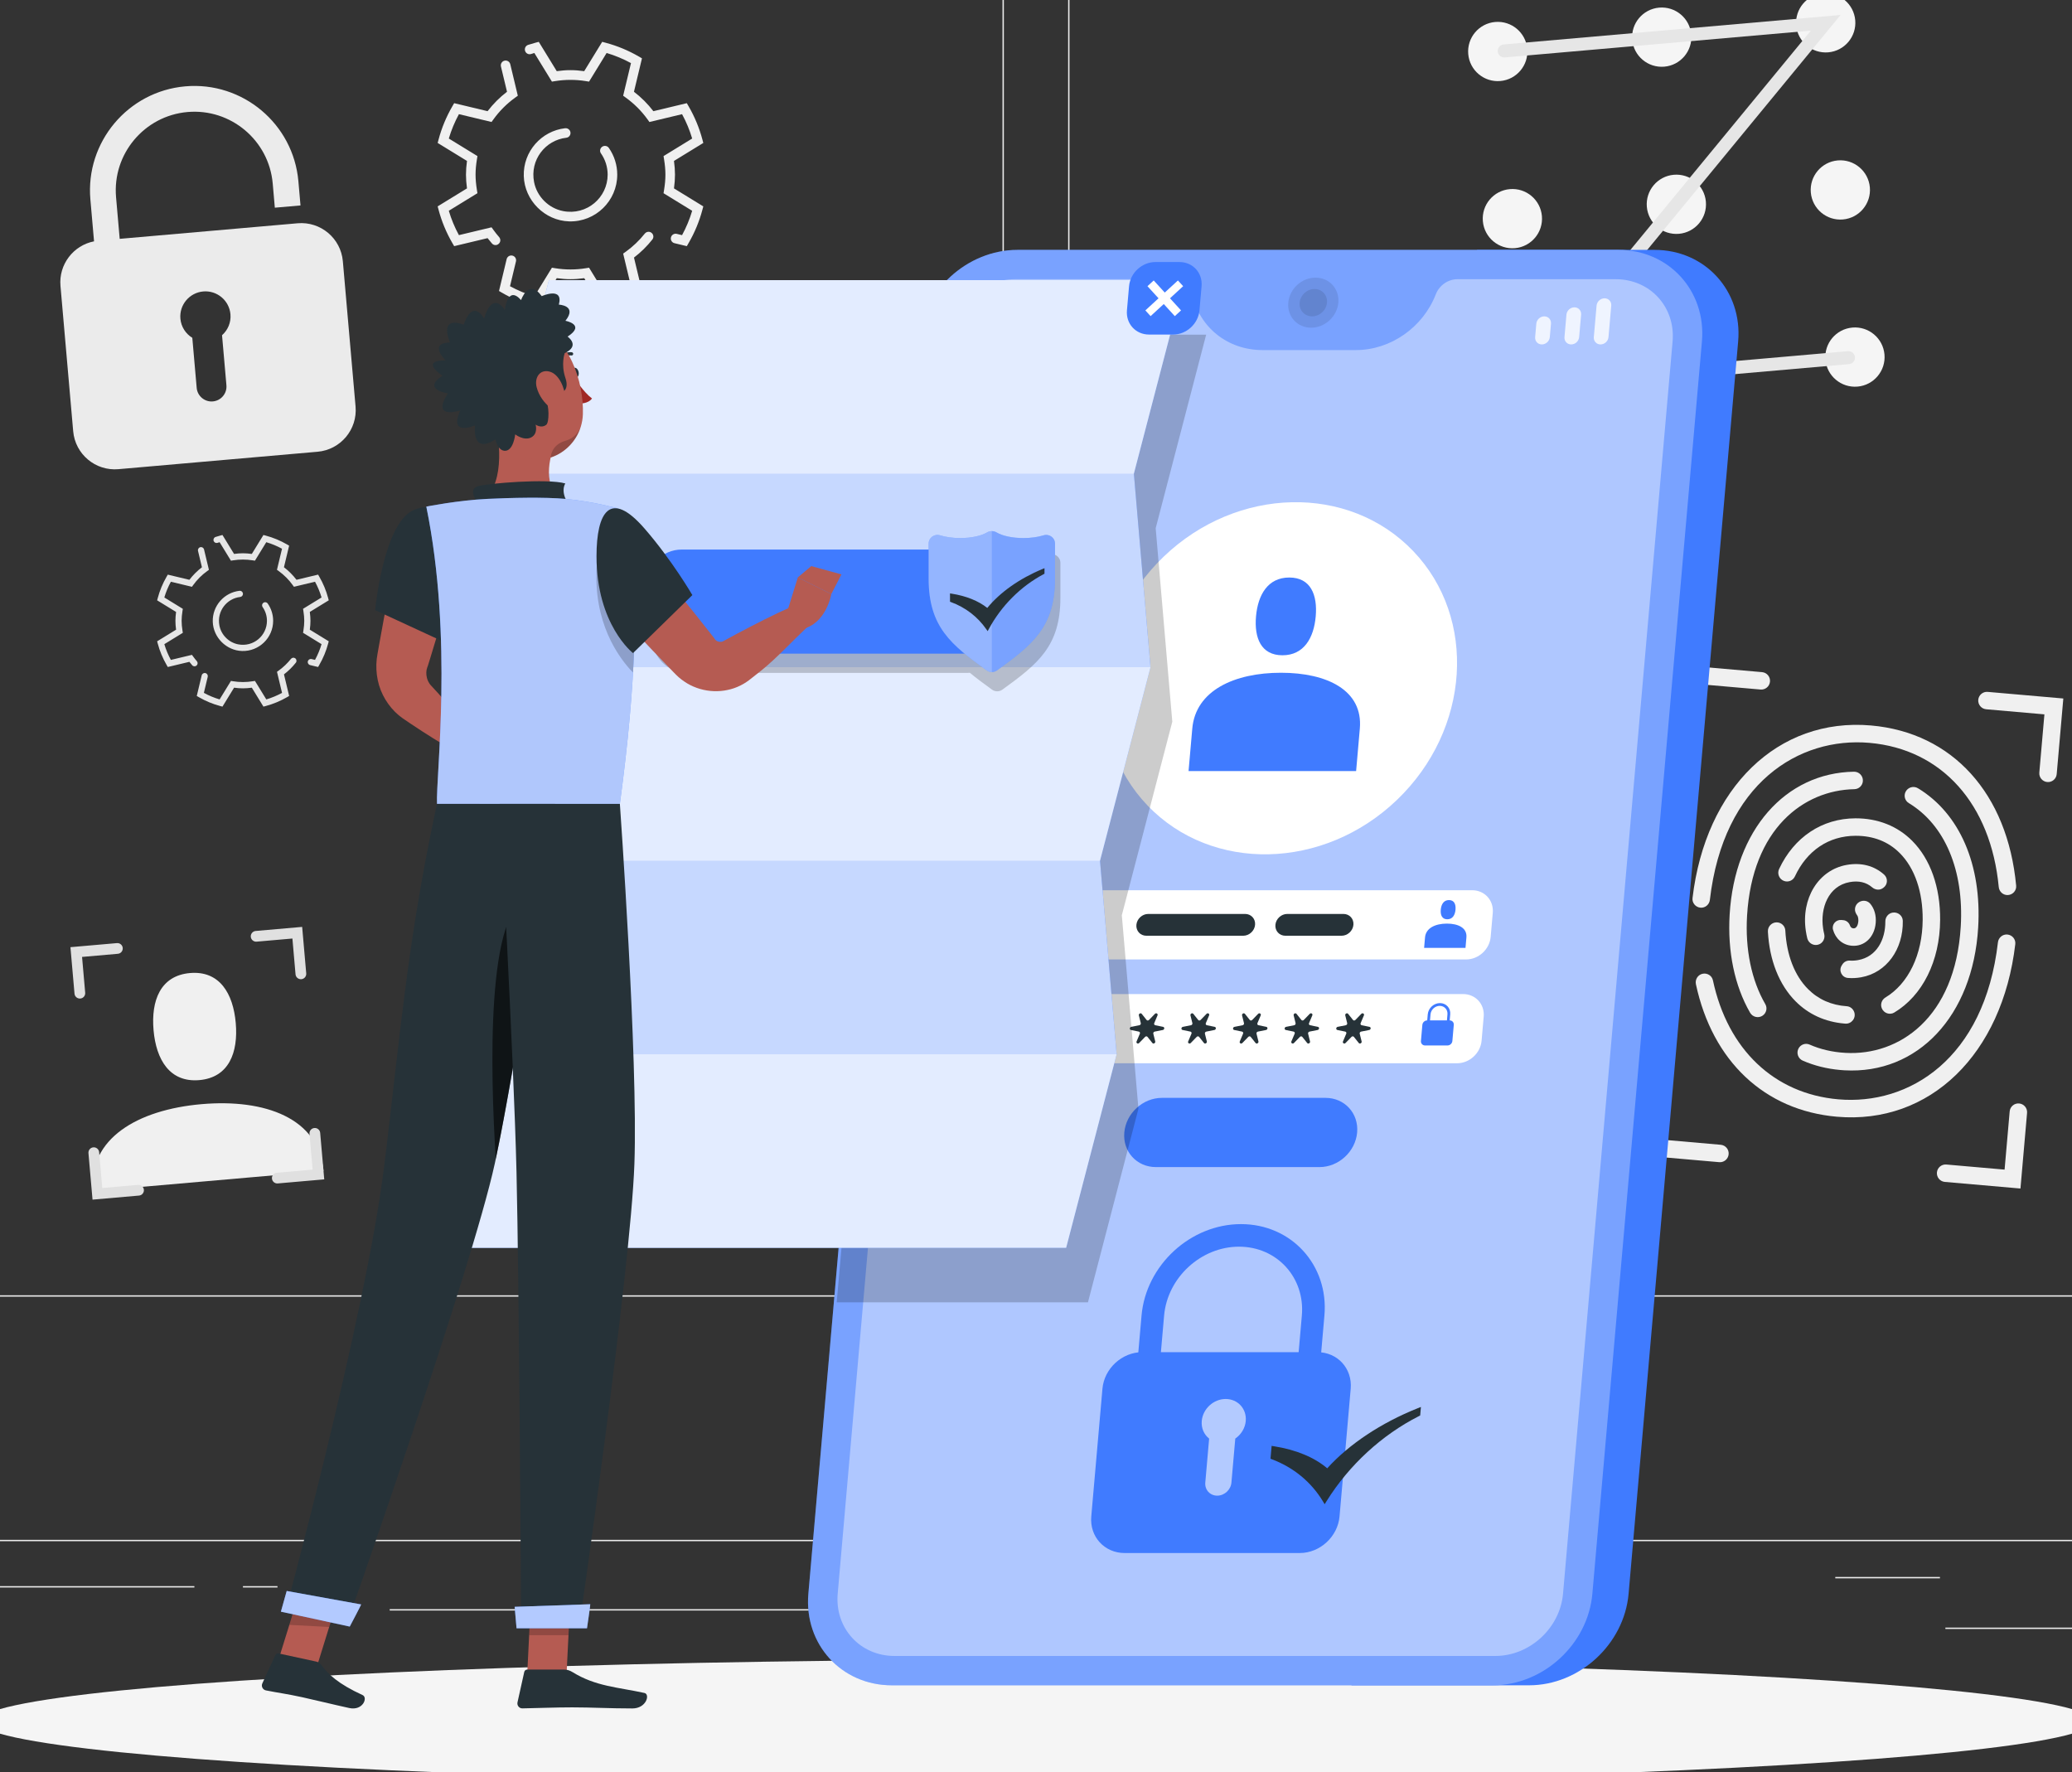 <?xml version="1.0" encoding="utf-8"?>
<!-- Generator: Adobe Illustrator 27.5.0, SVG Export Plug-In . SVG Version: 6.00 Build 0)  -->
<svg version="1.1" xmlns="http://www.w3.org/2000/svg" xmlns:xlink="http://www.w3.org/1999/xlink"
	 viewBox="60 100 380 325" style="enable-background:new 0 0 500 500;" xml:space="preserve">
<rect x="60" y="100" width="380" height="325" fill="#333333" stroke="none"/>
<g id="Background_Complete">
	<rect x="416.779" y="398.494" style="fill:#EBEBEB;" width="33.122" height="0.25"/>
	<rect x="322.527" y="401.208" style="fill:#EBEBEB;" width="8.693" height="0.25"/>
	<rect x="396.586" y="389.208" style="fill:#EBEBEB;" width="19.192" height="0.25"/>
	<rect x="52.459" y="390.888" style="fill:#EBEBEB;" width="43.193" height="0.25"/>
	<rect x="104.556" y="390.888" style="fill:#EBEBEB;" width="6.333" height="0.25"/>
	<rect x="131.471" y="395.111" style="fill:#EBEBEB;" width="93.676" height="0.25"/>
	<g>
		<path style="fill:#EBEBEB;" d="M238.401,337.8H45.302c-3.147,0-5.708-2.561-5.708-5.708V60.66c0-3.147,2.561-5.708,5.708-5.708
			h193.099c3.146,0,5.707,2.561,5.707,5.708v271.432C244.108,335.239,241.547,337.8,238.401,337.8z M45.302,55.203
			c-3.01,0-5.458,2.448-5.458,5.458v271.432c0,3.01,2.448,5.458,5.458,5.458h193.099c3.009,0,5.457-2.448,5.457-5.458V60.66
			c0-3.009-2.448-5.458-5.457-5.458H45.302z"/>
		<path style="fill:#EBEBEB;" d="M454.698,337.8H261.599c-3.146,0-5.707-2.561-5.707-5.708V60.66c0-3.147,2.561-5.708,5.707-5.708
			h193.099c3.148,0,5.708,2.561,5.708,5.708v271.432C460.406,335.239,457.845,337.8,454.698,337.8z M261.599,55.203
			c-3.009,0-5.457,2.448-5.457,5.458v271.432c0,3.01,2.448,5.458,5.457,5.458h193.099c3.01,0,5.458-2.448,5.458-5.458V60.66
			c0-3.009-2.448-5.458-5.458-5.458H261.599z"/>
	</g>
	<rect y="382.398" style="fill:#EBEBEB;" width="500" height="0.25"/>
	<g>
		<path style="fill:#F0F0F0;" d="M119.331,314.75c-0.845-9.658-10.704-13.273-22.387-12.251
			c-11.682,1.022-20.764,6.295-19.919,15.953L119.331,314.75z"/>
		<path style="fill:#F0F0F0;" d="M96.558,298.085c5.422-0.474,7.153-5.054,6.678-10.476c-0.474-5.422-2.974-9.632-8.396-9.157
			c-5.422,0.474-7.153,5.054-6.678,10.476C88.636,294.35,91.136,298.56,96.558,298.085z"/>
	</g>
	<g>
		<g>
			<path style="fill:#F5F5F5;" d="M340.1,108.971c0.262,2.99-1.95,5.626-4.94,5.887c-2.99,0.262-5.626-1.95-5.887-4.94
				c-0.262-2.99,1.95-5.626,4.94-5.888C337.203,103.769,339.839,105.981,340.1,108.971z"/>
			<path style="fill:#F5F5F5;" d="M370.173,106.34c0.262,2.99-1.95,5.626-4.94,5.887c-2.99,0.262-5.626-1.95-5.888-4.94
				c-0.262-2.99,1.95-5.626,4.94-5.888C367.276,101.138,369.911,103.35,370.173,106.34z"/>
			<path style="fill:#F5F5F5;" d="M400.246,103.709c0.262,2.99-1.95,5.626-4.94,5.888c-2.99,0.262-5.626-1.95-5.888-4.94
				c-0.262-2.99,1.95-5.626,4.94-5.888C397.348,98.507,399.984,100.719,400.246,103.709z"/>
			<path style="fill:#F5F5F5;" d="M342.782,139.624c0.262,2.99-1.95,5.626-4.94,5.888c-2.99,0.262-5.626-1.95-5.888-4.94
				c-0.262-2.99,1.95-5.626,4.94-5.887C339.885,134.422,342.521,136.633,342.782,139.624z"/>
			<path style="fill:#F5F5F5;" d="M372.855,136.992c0.262,2.99-1.95,5.626-4.94,5.888c-2.99,0.262-5.626-1.95-5.888-4.94
				c-0.262-2.99,1.95-5.626,4.94-5.888C369.957,131.791,372.593,134.003,372.855,136.992z"/>
			<path style="fill:#F5F5F5;" d="M402.928,134.361c0.262,2.99-1.95,5.626-4.94,5.887c-2.99,0.262-5.626-1.95-5.888-4.94
				c-0.262-2.99,1.95-5.626,4.94-5.888C400.03,129.16,402.666,131.372,402.928,134.361z"/>
			<path style="fill:#F5F5F5;" d="M345.464,170.276c0.262,2.99-1.95,5.626-4.94,5.888c-2.99,0.262-5.626-1.95-5.887-4.94
				c-0.262-2.99,1.95-5.626,4.94-5.888C342.566,165.074,345.202,167.286,345.464,170.276z"/>
			<path style="fill:#F5F5F5;" d="M375.537,167.645c0.262,2.99-1.95,5.626-4.94,5.888c-2.99,0.262-5.626-1.95-5.888-4.94
				c-0.262-2.99,1.95-5.626,4.94-5.887C372.639,162.443,375.275,164.655,375.537,167.645z"/>
			<path style="fill:#F5F5F5;" d="M405.609,165.014c0.262,2.99-1.95,5.626-4.94,5.887s-5.626-1.95-5.888-4.94
				c-0.262-2.99,1.95-5.626,4.94-5.887C402.712,159.812,405.348,162.024,405.609,165.014z"/>
		</g>
		<g>
			<path style="fill:#E6E6E6;" d="M399.112,166.779l-61.786,5.406l54.782-66.567l-56.13,4.911c-0.656,0.057-1.234-0.428-1.291-1.084
				l0,0c-0.057-0.656,0.428-1.234,1.084-1.291l61.786-5.406l-54.782,66.567l56.13-4.911c0.656-0.057,1.234,0.428,1.291,1.083l0,0
				C400.253,166.143,399.768,166.722,399.112,166.779z"/>
		</g>
	</g>
	<g>
		<path style="fill:#F0F0F0;" d="M400.059,285.606c-0.204-0.589-0.731-1.026-1.353-1.067c-2.834-0.19-5.228-1.25-7.123-3.153
			c-2.471-2.481-3.924-6.257-4.159-10.74c-0.044-0.835-0.744-1.486-1.58-1.491h0c-0.926-0.006-1.664,0.776-1.614,1.7
			c0.285,5.258,2.063,9.755,5.085,12.79c2.361,2.371,5.406,3.76,8.876,4.063c0.06,0.005,0.138,0.012,0.228,0.019
			C399.57,287.818,400.437,286.696,400.059,285.606z"/>
		<g>
			<g>
				<path style="fill:#F0F0F0;" d="M396.864,304.8c-13.254-1.16-22.811-10.193-25.836-24.289c-0.193-0.899,0.38-1.784,1.286-1.941
					l0,0c0.837-0.145,1.655,0.385,1.832,1.216c2.71,12.677,11.218,20.795,22.996,21.826c12.917,1.13,26.79-7.368,29.275-28.792
					c0.101-0.868,0.858-1.509,1.728-1.433l0,0c0.891,0.078,1.559,0.873,1.454,1.761C427.218,293.347,413.937,306.294,396.864,304.8z
					"/>
			</g>
			<g>
				<path style="fill:#F0F0F0;" d="M371.86,266.462L371.86,266.462c-0.891-0.078-1.559-0.873-1.454-1.761
					c2.382-20.2,15.664-33.146,32.736-31.653c14.959,1.309,25.045,12.508,26.616,29.378c0.083,0.891-0.608,1.667-1.501,1.72
					l-0.003,0c-0.871,0.052-1.606-0.606-1.689-1.474c-1.442-15.199-10.418-25.274-23.703-26.436
					c-12.917-1.13-26.79,7.367-29.275,28.792C373.487,265.897,372.73,266.538,371.86,266.462z"/>
			</g>
			<g>
				<path style="fill:#F0F0F0;" d="M397.515,296.232c-2.464-0.216-4.775-0.791-6.896-1.718c-0.863-0.377-1.219-1.416-0.768-2.243
					l0,0c0.393-0.721,1.27-1.033,2.021-0.702c1.994,0.876,4.198,1.391,6.573,1.521c9.797,0.561,20.137-6.378,21.15-23.144
					c0.624-10.326-2.913-18.667-9.517-22.656c-0.708-0.428-0.971-1.323-0.606-2.065l0,0c0.415-0.843,1.467-1.154,2.271-0.669
					c7.642,4.614,11.746,14.028,11.047,25.583c-0.977,16.167-11.064,26.919-24.529,26.148
					C398.012,296.271,397.762,296.253,397.515,296.232z"/>
			</g>
			<g>
				<path style="fill:#F0F0F0;" d="M383.266,286.258c-0.774,0.529-1.832,0.282-2.302-0.53c-2.835-4.904-4.161-11.227-3.75-18.018
					c0.935-15.465,10.207-25.976,22.798-26.183c0.934-0.015,1.689,0.766,1.636,1.699l0,0.004c-0.048,0.831-0.725,1.485-1.557,1.501
					c-9.337,0.184-18.718,7.242-19.681,23.172c-0.374,6.184,0.809,11.891,3.345,16.255
					C384.171,284.875,383.951,285.79,383.266,286.258L383.266,286.258z"/>
			</g>
			<g>
				<path style="fill:#F0F0F0;" d="M405.13,284.95L405.13,284.95c-0.326-0.741-0.041-1.597,0.653-2.015
					c4.205-2.532,6.788-7.846,6.832-14.251c0.035-5.131-1.454-9.471-4.193-12.221c-2.112-2.122-4.843-3.19-8.116-3.184
					c-4.93,0.013-8.922,2.714-11.134,7.467c-0.348,0.748-1.214,1.102-1.989,0.817l0,0c-0.881-0.324-1.3-1.339-0.902-2.189
					c2.736-5.839,7.869-9.28,14.016-9.297c4.099-0.006,7.694,1.417,10.393,4.127c3.346,3.36,5.166,8.509,5.125,14.501
					c-0.051,7.559-3.235,13.895-8.421,16.996C406.578,286.189,405.513,285.821,405.13,284.95z"/>
			</g>
			<g>
				<path style="fill:#F0F0F0;" d="M393.609,273.193c-0.909,0.365-1.926-0.163-2.159-1.115c-0.106-0.433-0.194-0.879-0.263-1.338
					c-0.905-5.984,2.312-11.195,7.483-12.119c2.669-0.479,5.049,0.149,6.868,1.773c0.738,0.66,0.681,1.837-0.124,2.414l-0.1,0.071
					c-0.606,0.434-1.405,0.336-1.97-0.15c-1.085-0.931-2.463-1.253-4.111-0.958c-3.941,0.705-5.439,4.805-4.881,8.49
					c0.054,0.359,0.122,0.707,0.204,1.041C394.746,272.087,394.358,272.891,393.609,273.193L393.609,273.193z"/>
			</g>
			<g>
				<path style="fill:#F0F0F0;" d="M398.897,279.35c-0.004,0-0.009-0.001-0.013-0.001c-1.103-0.098-1.712-1.334-1.124-2.273
					l0.136-0.217c0.295-0.47,0.822-0.729,1.376-0.69c0.474,0.032,0.976,0.002,1.501-0.092c3.441-0.616,5.02-3.82,4.993-7.076
					c-0.007-0.813,0.556-1.515,1.359-1.636l0,0c0.939-0.142,1.826,0.556,1.844,1.506c0.095,5.218-2.977,9.525-7.633,10.357
					C400.496,279.378,399.679,279.419,398.897,279.35z"/>
			</g>
			<g>
				<path style="fill:#F0F0F0;" d="M399.608,273.442c-1.704-0.149-2.974-1.297-3.435-2.936c-0.267-0.95,0.53-1.87,1.512-1.784
					l0.367,0.032c0.57,0.05,1.04,0.44,1.23,0.98c0.093,0.264,0.271,0.49,0.604,0.519c0.769,0.067,0.904-1.036,0.924-1.258
					c0.014-0.158,0.047-0.771-0.215-1.132c-0.257-0.354-0.433-0.759-0.395-1.195l0,0c0.125-1.423,1.923-1.995,2.83-0.891
					c0.721,0.878,1.091,2.107,0.969,3.497C403.77,271.891,401.923,273.645,399.608,273.442z"/>
			</g>
			<g>
				<path style="fill:#F0F0F0;" d="M369.534,237.653L369.534,237.653c-0.881-0.077-1.532-0.853-1.455-1.734l1.213-13.866
					l13.866,1.213c0.881,0.077,1.532,0.853,1.455,1.734l0,0c-0.077,0.881-0.853,1.532-1.734,1.455l-10.677-0.934l-0.934,10.677
					C371.191,237.079,370.414,237.73,369.534,237.653z"/>
			</g>
			<g>
				<path style="fill:#F0F0F0;" d="M435.462,243.421L435.462,243.421c-0.881-0.077-1.532-0.853-1.455-1.734l0.934-10.677
					l-10.677-0.934c-0.881-0.077-1.532-0.853-1.455-1.734l0,0c0.077-0.881,0.853-1.532,1.734-1.455l13.866,1.213l-1.213,13.866
					C437.119,242.847,436.343,243.498,435.462,243.421z"/>
			</g>
			<g>
				<path style="fill:#F0F0F0;" d="M430.547,317.97l-13.866-1.213c-0.881-0.077-1.532-0.853-1.455-1.734l0,0
					c0.077-0.881,0.853-1.532,1.734-1.455l10.677,0.934l0.934-10.677c0.077-0.881,0.853-1.532,1.734-1.455l0,0
					c0.881,0.077,1.532,0.853,1.455,1.734L430.547,317.97z"/>
			</g>
			<g>
				<path style="fill:#F0F0F0;" d="M375.295,313.136l-13.866-1.213l1.213-13.866c0.077-0.881,0.853-1.532,1.734-1.455l0,0
					c0.881,0.077,1.532,0.853,1.455,1.734l-0.934,10.677l10.677,0.934c0.881,0.077,1.532,0.853,1.455,1.734l0,0
					C376.952,312.562,376.176,313.213,375.295,313.136z"/>
			</g>
		</g>
	</g>
	<g>
		<path style="fill:#E0E0E0;" d="M74.73,283.126L74.73,283.126c-0.541,0.047-1.019-0.353-1.066-0.895l-0.746-8.525l8.525-0.746
			c0.542-0.047,1.019,0.353,1.066,0.895l0,0c0.047,0.541-0.353,1.019-0.895,1.066l-6.565,0.574l0.574,6.565
			C75.672,282.602,75.271,283.079,74.73,283.126z"/>
	</g>
	<g>
		<path style="fill:#E0E0E0;" d="M115.266,279.58L115.266,279.58c-0.541,0.047-1.019-0.353-1.066-0.895l-0.574-6.565l-6.565,0.574
			c-0.541,0.047-1.019-0.353-1.066-0.895l0,0c-0.047-0.541,0.353-1.019,0.895-1.066l8.525-0.746l0.746,8.525
			C116.208,279.055,115.808,279.533,115.266,279.58z"/>
	</g>
	<g>
		<path style="fill:#E0E0E0;" d="M119.466,316.29l-8.525,0.746c-0.541,0.047-1.019-0.353-1.066-0.895l0,0
			c-0.047-0.541,0.353-1.019,0.895-1.066l6.565-0.574l-0.574-6.565c-0.047-0.542,0.353-1.019,0.895-1.066l0,0
			c0.541-0.047,1.019,0.353,1.066,0.895L119.466,316.29z"/>
	</g>
	<g>
		<path style="fill:#E0E0E0;" d="M85.494,319.262l-8.525,0.746l-0.746-8.526c-0.047-0.541,0.353-1.019,0.895-1.066l0,0
			c0.541-0.047,1.019,0.353,1.066,0.895l0.574,6.565l6.565-0.574c0.541-0.047,1.019,0.353,1.066,0.895l0,0
			C86.436,318.737,86.035,319.214,85.494,319.262z"/>
	</g>
	<path style="fill:#EBEBEB;" d="M114.583,140.948l-32.631,2.855l-0.668-7.636c-0.693-7.922,5.188-14.93,13.109-15.623
		c7.922-0.693,14.93,5.188,15.623,13.109l0.388,4.437l4.708-0.412l-0.388-4.437c-0.92-10.518-10.225-18.325-20.743-17.405
		c-10.518,0.92-18.325,10.225-17.405,20.743l0.672,7.68c-3.797,0.74-6.5,4.242-6.156,8.181l2.331,26.643
		c0.369,4.213,4.083,7.329,8.296,6.961l36.53-3.196c4.213-0.368,7.329-4.082,6.961-8.295l-2.331-26.643
		C122.51,143.696,118.796,140.579,114.583,140.948z M100.722,161.478l0.803,9.174c0.132,1.506-0.982,2.833-2.488,2.965
		c-1.506,0.132-2.833-0.982-2.965-2.488l-0.803-9.174c-1.198-0.738-2.053-2.001-2.185-3.511c-0.222-2.535,1.654-4.77,4.189-4.992
		c2.535-0.222,4.77,1.654,4.992,4.189C102.396,159.15,101.773,160.543,100.722,161.478z"/>
	<g>
		<path style="fill:#F0F0F0;" d="M170.445,156.393l-3.299-5.378c-1.787,0.247-3.249,0.247-5.036,0l-3.299,5.378l-0.633-0.168
			c-2.126-0.565-4.177-1.417-6.095-2.53l-0.567-0.329l1.399-5.838c0.113-0.473,0.588-0.764,1.061-0.651l0,0
			c0.473,0.113,0.764,0.588,0.65,1.061l-1.092,4.554c1.425,0.776,2.923,1.398,4.467,1.856l3.222-5.254l0.583,0.095
			c1.868,0.305,3.774,0.305,5.642,0l0.583-0.095l3.222,5.254c1.544-0.459,3.042-1.08,4.467-1.856l-1.434-5.985l0.48-0.344
			c1.308-0.94,2.474-2.051,3.475-3.308c0.297-0.374,0.826-0.462,1.213-0.183l0,0c0.402,0.289,0.496,0.859,0.189,1.247
			c-0.984,1.242-2.114,2.354-3.372,3.318l1.469,6.129l-0.566,0.329c-1.918,1.113-3.969,1.965-6.095,2.53L170.445,156.393z
			 M150.225,144.652c-0.277-0.317-0.545-0.643-0.802-0.978l-6.13,1.468l-0.329-0.566c-1.113-1.918-1.965-3.969-2.53-6.095
			l-0.168-0.633l5.378-3.299c-0.124-0.896-0.184-1.724-0.184-2.518c0-0.793,0.061-1.622,0.184-2.518l-5.378-3.298l0.168-0.633
			c0.565-2.126,1.417-4.177,2.53-6.095l0.329-0.566l6.129,1.468c1.027-1.34,2.222-2.534,3.562-3.562l-1.112-4.638
			c-0.113-0.472,0.178-0.946,0.649-1.059l0.003-0.001c0.472-0.113,0.946,0.178,1.059,0.649l1.384,5.778l-0.484,0.348
			c-1.536,1.106-2.883,2.453-3.988,3.989l-0.345,0.479l-5.985-1.434c-0.775,1.425-1.396,2.923-1.855,4.467l5.252,3.221l-0.095,0.583
			c-0.168,1.031-0.25,1.954-0.25,2.821c0,0.869,0.082,1.791,0.25,2.821l0.095,0.582l-5.253,3.223
			c0.458,1.545,1.08,3.042,1.855,4.467l5.985-1.434l0.345,0.479c0.325,0.452,0.674,0.891,1.042,1.312
			c0.306,0.35,0.298,0.873-0.037,1.196l-0.032,0.031C151.115,145.05,150.549,145.022,150.225,144.652z M185.962,145.143l-2.26-0.541
			c-0.473-0.113-0.764-0.588-0.651-1.061l0,0c0.113-0.472,0.588-0.764,1.061-0.651l0.976,0.234c0.775-1.425,1.396-2.923,1.855-4.467
			l-5.253-3.223l0.095-0.582c0.168-1.03,0.25-1.953,0.25-2.821c0-0.868-0.082-1.79-0.25-2.821l-0.095-0.583l5.252-3.221
			c-0.458-1.545-1.08-3.042-1.855-4.467l-5.985,1.434l-0.345-0.479c-1.105-1.536-2.452-2.883-3.988-3.989l-0.484-0.348l1.434-5.985
			c-1.425-0.775-2.923-1.397-4.467-1.856l-3.222,5.253l-0.583-0.094c-1.869-0.303-3.775-0.303-5.644,0l-0.582,0.094l-3.222-5.252
			c-0.2,0.059-0.4,0.122-0.6,0.187c-0.446,0.146-0.926-0.094-1.087-0.534l0,0c-0.17-0.463,0.071-0.985,0.539-1.138
			c0.439-0.144,0.882-0.275,1.323-0.392l0.634-0.169l3.299,5.379c1.795-0.249,3.24-0.249,5.035,0l3.299-5.379l0.634,0.168
			c2.126,0.566,4.177,1.418,6.095,2.53l0.566,0.329l-1.469,6.13c1.34,1.028,2.535,2.222,3.562,3.562l6.129-1.468l0.329,0.566
			c1.113,1.918,1.965,3.969,2.53,6.095l0.168,0.633l-5.378,3.298c0.124,0.896,0.184,1.725,0.184,2.518
			c0,0.794-0.061,1.622-0.184,2.518l5.378,3.299l-0.168,0.633c-0.565,2.126-1.417,4.177-2.53,6.095L185.962,145.143z M164.381,140.6
			c-4.468-0.126-8.194-3.85-8.322-8.318c-0.129-4.503,3.236-8.264,7.579-8.765c0.525-0.061,0.99,0.35,0.99,0.879v0
			c0,0.444-0.331,0.817-0.772,0.867c-3.83,0.434-6.707,4.056-5.905,8.14c0.521,2.652,2.658,4.789,5.311,5.307
			c4.353,0.851,8.179-2.475,8.179-6.679c0-1.407-0.434-2.769-1.233-3.91c-0.252-0.36-0.184-0.852,0.146-1.143l0,0
			c0.395-0.349,1.011-0.276,1.312,0.157c0.995,1.43,1.535,3.135,1.535,4.896C173.199,136.84,169.22,140.736,164.381,140.6z"/>
	</g>
	<g>
		<path style="fill:#E6E6E6;" d="M108.314,229.592l-2.131-3.474c-1.154,0.16-2.099,0.16-3.253,0l-2.131,3.474l-0.409-0.109
			c-1.374-0.365-2.699-0.915-3.938-1.635l-0.366-0.213l0.904-3.772c0.073-0.305,0.38-0.494,0.685-0.42l0,0
			c0.305,0.073,0.493,0.38,0.42,0.685l-0.705,2.942c0.921,0.501,1.888,0.903,2.886,1.199l2.081-3.394l0.377,0.062
			c1.207,0.197,2.438,0.197,3.645,0l0.377-0.062l2.082,3.394c0.998-0.296,1.965-0.698,2.886-1.199l-0.927-3.866l0.31-0.223
			c0.845-0.607,1.598-1.325,2.245-2.137c0.192-0.241,0.534-0.298,0.784-0.118l0,0c0.259,0.187,0.32,0.555,0.122,0.806
			c-0.636,0.802-1.366,1.521-2.179,2.144l0.949,3.959l-0.366,0.213c-1.239,0.719-2.564,1.269-3.938,1.635L108.314,229.592z
			 M95.251,222.008c-0.179-0.205-0.352-0.415-0.518-0.632l-3.96,0.949l-0.212-0.366c-0.719-1.239-1.269-2.564-1.634-3.938
			l-0.109-0.409l3.474-2.131c-0.08-0.579-0.119-1.114-0.119-1.627c0-0.512,0.039-1.048,0.119-1.627l-3.474-2.131l0.109-0.409
			c0.365-1.374,0.915-2.698,1.634-3.938l0.212-0.366l3.96,0.949c0.663-0.866,1.435-1.637,2.301-2.301l-0.718-2.996
			c-0.073-0.305,0.115-0.611,0.419-0.684l0.002-0.001c0.305-0.073,0.611,0.115,0.684,0.42l0.894,3.733l-0.313,0.225
			c-0.992,0.714-1.862,1.584-2.576,2.577l-0.223,0.31l-3.867-0.926c-0.5,0.921-0.902,1.888-1.198,2.886l3.393,2.081l-0.061,0.377
			c-0.109,0.666-0.161,1.262-0.161,1.823c0,0.561,0.053,1.157,0.161,1.823l0.062,0.376l-3.393,2.082
			c0.296,0.998,0.698,1.965,1.198,2.886l3.867-0.926l0.223,0.31c0.21,0.292,0.435,0.576,0.673,0.848
			c0.198,0.226,0.192,0.564-0.024,0.772l-0.021,0.02C95.826,222.264,95.461,222.246,95.251,222.008z M118.338,222.324l-1.46-0.349
			c-0.305-0.073-0.494-0.38-0.421-0.685l0,0c0.073-0.305,0.38-0.493,0.685-0.42l0.631,0.151c0.5-0.921,0.902-1.888,1.198-2.886
			l-3.393-2.082l0.062-0.376c0.108-0.665,0.161-1.262,0.161-1.823c0-0.561-0.053-1.157-0.161-1.823l-0.061-0.377l3.393-2.081
			c-0.296-0.998-0.698-1.965-1.198-2.886l-3.867,0.926l-0.223-0.31c-0.714-0.992-1.584-1.863-2.576-2.577l-0.313-0.225l0.927-3.867
			c-0.921-0.501-1.888-0.902-2.886-1.199l-2.081,3.393l-0.376-0.061c-1.207-0.196-2.438-0.196-3.646,0l-0.376,0.061l-2.081-3.393
			c-0.129,0.038-0.259,0.079-0.387,0.121c-0.288,0.094-0.598-0.061-0.702-0.345l0,0c-0.11-0.299,0.046-0.636,0.348-0.735
			c0.284-0.093,0.57-0.178,0.854-0.253l0.41-0.109l2.131,3.475c1.16-0.161,2.093-0.161,3.253,0l2.131-3.475l0.409,0.109
			c1.373,0.366,2.698,0.916,3.938,1.634l0.366,0.213l-0.949,3.96c0.866,0.664,1.637,1.435,2.301,2.301l3.96-0.949l0.212,0.366
			c0.719,1.239,1.269,2.564,1.634,3.938l0.109,0.409l-3.474,2.131c0.08,0.579,0.119,1.114,0.119,1.627
			c0,0.513-0.039,1.048-0.119,1.627l3.474,2.131l-0.109,0.409c-0.365,1.374-0.915,2.699-1.634,3.938L118.338,222.324z
			 M104.397,219.389c-2.887-0.081-5.293-2.487-5.376-5.374c-0.084-2.909,2.09-5.339,4.896-5.663
			c0.339-0.039,0.639,0.227,0.639,0.568l0,0c0,0.287-0.214,0.528-0.499,0.56c-2.474,0.28-4.333,2.62-3.815,5.259
			c0.336,1.713,1.717,3.094,3.431,3.429c2.812,0.55,5.284-1.599,5.284-4.315c0-0.909-0.28-1.789-0.796-2.526
			c-0.163-0.232-0.119-0.551,0.094-0.739l0,0c0.256-0.226,0.653-0.178,0.848,0.102c0.643,0.924,0.992,2.025,0.992,3.163
			C110.093,216.96,107.522,219.478,104.397,219.389z"/>
	</g>
</g>
<g id="Background_Simple" style="display:none;">
	<g style="display:inline;">
		<path style="fill:#407BFF;" d="M76.67,206.633c11.27-51.09,62.004-89.298,99.27-89.441c42-0.161,77.793,31.992,106,34.839
			c24.884,2.512,55.688-34.07,100-24.84c36,7.498,56,61.322,50,95.463c-11.135,63.358-40,101.192-80.316,108.51
			c-17.663,3.206-26.005-2.381-34.684-0.757c-38.631,7.231-64.764,55.667-148,59.966C104.941,393.679,52.233,317.41,76.67,206.633z"
			/>
		<path style="opacity:0.9;fill:#FFFFFF;" d="M76.67,206.633c11.27-51.09,62.004-89.298,99.27-89.441
			c42-0.161,77.793,31.992,106,34.839c24.884,2.512,55.688-34.07,100-24.84c36,7.498,56,61.322,50,95.463
			c-11.135,63.358-40,101.192-80.316,108.51c-17.663,3.206-26.005-2.381-34.684-0.757c-38.631,7.231-64.764,55.667-148,59.966
			C104.941,393.679,52.233,317.41,76.67,206.633z"/>
	</g>
</g>
<g id="Shadow">
	<ellipse id="_x3C_Path_x3E__359_" style="fill:#F5F5F5;" cx="250" cy="415.693" rx="193.889" ry="11.323"/>
</g>
<g id="Device">
	<g>
		<path style="fill:#407BFF;" d="M363.45,145.827h-32.561l-23.031,263.249h32.561c9.26,0,17.452-7.533,18.262-16.793l20.093-229.663
			C379.584,153.36,372.71,145.827,363.45,145.827z"/>
		<path style="fill:#407BFF;" d="M356.806,145.827H246.607c-9.26,0-17.452,7.533-18.262,16.793l-20.093,229.663
			c-0.81,9.26,6.064,16.793,15.324,16.793h110.199c9.26,0,17.452-7.533,18.262-16.793L372.13,162.62
			C372.94,153.36,366.066,145.827,356.806,145.827z"/>
		<path style="opacity:0.3;fill:#FFFFFF;" d="M356.806,145.827H246.607c-9.26,0-17.452,7.533-18.262,16.793l-20.093,229.663
			c-0.81,9.26,6.064,16.793,15.324,16.793h110.199c9.26,0,17.452-7.533,18.262-16.793L372.13,162.62
			C372.94,153.36,366.066,145.827,356.806,145.827z"/>
		<path style="opacity:0.4;fill:#FFFFFF;" d="M356.335,151.207h-29.054c-1.714,0-3.323,1.125-3.958,2.767l0,0
			c-2.349,6.07-8.297,10.227-14.633,10.227h-17.181c-6.336,0-11.558-4.158-12.845-10.227v0c-0.348-1.642-1.76-2.766-3.474-2.766
			h-29.054c-6.303,0-11.859,5.109-12.411,11.412l-20.093,229.663c-0.551,6.303,4.111,11.412,10.414,11.412h110.199
			c6.303,0,11.859-5.109,12.411-11.412l20.093-229.663C367.3,156.317,362.638,151.207,356.335,151.207z"/>
		<path style="fill:#FFFFFF;" d="M328.883,275.958h-77.124c-2.287,0-3.978-1.854-3.778-4.14l0.386-4.413
			c0.2-2.287,2.216-4.14,4.503-4.14h77.124c2.287,0,3.978,1.854,3.778,4.14l-0.386,4.413
			C333.186,274.104,331.17,275.958,328.883,275.958z"/>
		<path style="fill:#FFFFFF;" d="M327.217,294.998h-77.124c-2.287,0-3.978-1.854-3.778-4.14l0.386-4.413
			c0.2-2.287,2.216-4.14,4.503-4.14h77.124c2.287,0,3.978,1.854,3.778,4.14l-0.386,4.413
			C331.52,293.144,329.504,294.998,327.217,294.998z"/>
		<path style="opacity:0.1;" d="M305.45,155.509c-0.222,2.536-2.457,4.591-4.993,4.591c-2.536,0-4.411-2.055-4.189-4.591
			c0.222-2.536,2.457-4.591,4.993-4.591C303.796,150.918,305.672,152.973,305.45,155.509z"/>
		<path style="opacity:0.1;" d="M303.367,155.509c-0.121,1.385-1.342,2.508-2.728,2.508c-1.385,0-2.41-1.123-2.289-2.508
			c0.121-1.385,1.342-2.508,2.728-2.508C302.464,153.001,303.488,154.124,303.367,155.509z"/>
		<g>
			<g style="opacity:0.8;">
				<path style="fill:#FFFFFF;" d="M342.769,163.167L342.769,163.167c-0.743,0-1.293-0.602-1.228-1.345l0.215-2.459
					c0.065-0.743,0.72-1.345,1.463-1.345l0,0c0.743,0,1.293,0.602,1.228,1.345l-0.215,2.459
					C344.167,162.565,343.512,163.167,342.769,163.167z"/>
				<path style="fill:#FFFFFF;" d="M353.531,163.167L353.531,163.167c-0.743,0-1.293-0.602-1.228-1.345l0.505-5.771
					c0.065-0.743,0.72-1.345,1.463-1.345l0,0c0.743,0,1.293,0.602,1.228,1.345l-0.505,5.771
					C354.929,162.565,354.274,163.167,353.531,163.167z"/>
				<path style="fill:#FFFFFF;" d="M348.15,163.167L348.15,163.167c-0.743,0-1.293-0.602-1.228-1.345l0.36-4.115
					c0.065-0.743,0.72-1.345,1.463-1.345l0,0c0.743,0,1.293,0.602,1.228,1.345l-0.36,4.115
					C349.548,162.565,348.893,163.167,348.15,163.167z"/>
			</g>
			<g style="opacity:0.8;">
				<path style="fill:#FFFFFF;" d="M250.635,163.167h-6.755c-0.421,0-0.732-0.341-0.695-0.762l0.317-3.627
					c0.037-0.421,0.408-0.762,0.828-0.762h6.755c0.421,0,0.732,0.341,0.695,0.762l-0.317,3.627
					C251.426,162.826,251.056,163.167,250.635,163.167z"/>
				<path style="fill:#FFFFFF;" d="M253.767,162.183L253.767,162.183c-0.421,0-0.732-0.341-0.695-0.762l0.145-1.659
					c0.037-0.421,0.408-0.762,0.828-0.762l0,0c0.421,0,0.732,0.341,0.695,0.762l-0.145,1.659
					C254.559,161.842,254.188,162.183,253.767,162.183z"/>
			</g>
		</g>

			<ellipse transform="matrix(0.722 -0.692 0.692 0.722 -73.488 266.214)" style="fill:#FFFFFF;" cx="294.812" cy="224.633" rx="33.728" ry="30.904"/>
		<g>
			<path style="fill:#407BFF;" d="M294.921,223.379c-8.485,0-15.647,3.228-16.26,10.243l-0.681,7.785h30.729l0.681-7.785
				C310.003,226.607,303.407,223.379,294.921,223.379z"/>
			<path style="fill:#407BFF;" d="M295.202,220.173c3.938,0,5.754-3.192,6.098-7.13c0.345-3.938-0.913-7.13-4.851-7.13
				c-3.938,0-5.754,3.192-6.099,7.13C290.006,216.981,291.264,220.173,295.202,220.173z"/>
		</g>
		<g>
			<path style="fill:#407BFF;" d="M325.363,269.384c-2.096,0-3.865,0.797-4.016,2.53l-0.168,1.923h7.59l0.168-1.923
				C329.088,270.181,327.459,269.384,325.363,269.384z"/>
			<path style="fill:#407BFF;" d="M325.432,268.592c0.973,0,1.421-0.789,1.506-1.761c0.085-0.973-0.225-1.761-1.198-1.761
				c-0.973,0-1.421,0.789-1.506,1.761C324.149,267.804,324.46,268.592,325.432,268.592z"/>
		</g>
		<path style="fill:#407BFF;" d="M301.994,314.038h-30.009c-3.505,0-6.098-2.841-5.791-6.347v0c0.307-3.505,3.397-6.347,6.902-6.347
			h30.009c3.505,0,6.098,2.842,5.791,6.347v0C308.589,311.197,305.499,314.038,301.994,314.038z"/>
		<path style="fill:#407BFF;" d="M298.374,384.818h-32.117c-3.704,0-6.444-3.003-6.12-6.707l2.049-23.425
			c0.324-3.704,3.589-6.707,7.293-6.707h32.117c3.704,0,6.444,3.003,6.12,6.707l-2.049,23.425
			C305.343,381.815,302.078,384.818,298.374,384.818z"/>
		<g style="opacity:0.6;">
			<path style="fill:#FFFFFF;" d="M288.469,360.603c0.195-2.229-1.454-4.036-3.683-4.036c-2.229,0-4.194,1.807-4.389,4.036
				c-0.116,1.327,0.431,2.495,1.356,3.23l-0.706,8.066c-0.116,1.324,0.863,2.397,2.187,2.397c1.324,0,2.491-1.073,2.607-2.397
				l0.706-8.066C287.602,363.098,288.353,361.931,288.469,360.603z"/>
		</g>
		<g>
			<path style="fill:#407BFF;" d="M301.881,352.855h-4.139l1.014-11.59c0.609-6.965-4.561-12.631-11.526-12.631
				s-13.127,5.666-13.736,12.631l-1.014,11.59h-4.139l1.014-11.59c0.809-9.247,8.99-16.77,18.237-16.77s16.112,7.523,15.303,16.77
				L301.881,352.855z"/>
		</g>
		<path style="fill:#407BFF;" d="M325.871,287.134l0.097-1.112c0.1-1.137-0.744-2.061-1.881-2.061c-1.137,0-2.142,0.925-2.241,2.061
			l-0.097,1.112c-0.454,0-0.854,0.368-0.893,0.822l-0.259,2.956c-0.04,0.454,0.296,0.822,0.75,0.822h4.12
			c0.454,0,0.854-0.368,0.894-0.822l0.259-2.956C326.66,287.502,326.325,287.134,325.871,287.134z M324.043,284.469
			c0.856,0,1.491,0.696,1.417,1.552l-0.097,1.112h-3.105l0.097-1.112C322.43,285.165,323.187,284.469,324.043,284.469z"/>
		<g>
			<path style="fill:#263238;" d="M263.847,288.318l-1.438-0.297c-0.17-0.035-0.258-0.214-0.187-0.382l0.599-1.416
				c0.129-0.304-0.241-0.529-0.474-0.288l-1.087,1.12c-0.129,0.133-0.336,0.133-0.441,0l-0.891-1.12
				c-0.191-0.24-0.6-0.016-0.525,0.288l0.351,1.416c0.042,0.168-0.077,0.347-0.254,0.382l-1.49,0.297
				c-0.32,0.064-0.359,0.513-0.05,0.577l1.438,0.297c0.17,0.035,0.258,0.214,0.187,0.382l-0.599,1.416
				c-0.129,0.304,0.241,0.529,0.474,0.288l1.087-1.12c0.129-0.133,0.336-0.133,0.441,0l0.891,1.12
				c0.191,0.241,0.6,0.016,0.525-0.288l-0.351-1.416c-0.042-0.168,0.077-0.347,0.254-0.382l1.49-0.297
				C264.117,288.831,264.156,288.381,263.847,288.318z"/>
			<path style="fill:#263238;" d="M273.31,288.318l-1.438-0.297c-0.17-0.035-0.258-0.214-0.187-0.382l0.599-1.416
				c0.129-0.304-0.241-0.529-0.474-0.288l-1.087,1.12c-0.129,0.133-0.335,0.133-0.441,0l-0.891-1.12
				c-0.191-0.24-0.6-0.016-0.525,0.288l0.351,1.416c0.042,0.168-0.078,0.347-0.254,0.382l-1.49,0.297
				c-0.32,0.064-0.359,0.513-0.051,0.577l1.438,0.297c0.17,0.035,0.258,0.214,0.187,0.382l-0.599,1.416
				c-0.129,0.304,0.241,0.529,0.474,0.288l1.087-1.12c0.129-0.133,0.335-0.133,0.441,0l0.891,1.12
				c0.191,0.241,0.6,0.016,0.525-0.288l-0.351-1.416c-0.042-0.168,0.078-0.347,0.254-0.382l1.49-0.297
				C273.58,288.831,273.619,288.381,273.31,288.318z"/>
			<path style="fill:#263238;" d="M282.773,288.318l-1.438-0.297c-0.17-0.035-0.258-0.214-0.187-0.382l0.599-1.416
				c0.129-0.304-0.241-0.529-0.474-0.288l-1.087,1.12c-0.129,0.133-0.336,0.133-0.441,0l-0.891-1.12
				c-0.191-0.24-0.6-0.016-0.525,0.288l0.351,1.416c0.042,0.168-0.077,0.347-0.254,0.382l-1.49,0.297
				c-0.32,0.064-0.359,0.513-0.051,0.577l1.438,0.297c0.17,0.035,0.258,0.214,0.187,0.382l-0.599,1.416
				c-0.129,0.304,0.241,0.529,0.474,0.288l1.087-1.12c0.129-0.133,0.336-0.133,0.441,0l0.891,1.12
				c0.191,0.241,0.6,0.016,0.525-0.288l-0.351-1.416c-0.042-0.168,0.077-0.347,0.254-0.382l1.49-0.297
				C283.043,288.831,283.082,288.381,282.773,288.318z"/>
			<path style="fill:#263238;" d="M292.237,288.318l-1.438-0.297c-0.17-0.035-0.258-0.214-0.187-0.382l0.599-1.416
				c0.129-0.304-0.241-0.529-0.474-0.288l-1.087,1.12c-0.129,0.133-0.336,0.133-0.441,0l-0.891-1.12
				c-0.191-0.24-0.6-0.016-0.525,0.288l0.351,1.416c0.042,0.168-0.077,0.347-0.254,0.382l-1.49,0.297
				c-0.32,0.064-0.359,0.513-0.05,0.577l1.438,0.297c0.17,0.035,0.258,0.214,0.187,0.382l-0.599,1.416
				c-0.129,0.304,0.241,0.529,0.474,0.288l1.087-1.12c0.129-0.133,0.336-0.133,0.441,0l0.891,1.12
				c0.191,0.241,0.6,0.016,0.525-0.288l-0.351-1.416c-0.042-0.168,0.077-0.347,0.254-0.382l1.49-0.297
				C292.506,288.831,292.546,288.381,292.237,288.318z"/>
			<path style="fill:#263238;" d="M301.7,288.318l-1.438-0.297c-0.17-0.035-0.258-0.214-0.187-0.382l0.599-1.416
				c0.129-0.304-0.241-0.529-0.474-0.288l-1.087,1.12c-0.129,0.133-0.336,0.133-0.441,0l-0.891-1.12
				c-0.191-0.24-0.6-0.016-0.525,0.288l0.351,1.416c0.042,0.168-0.077,0.347-0.254,0.382l-1.49,0.297
				c-0.32,0.064-0.359,0.513-0.051,0.577l1.438,0.297c0.17,0.035,0.258,0.214,0.187,0.382l-0.599,1.416
				c-0.128,0.304,0.241,0.529,0.474,0.288l1.087-1.12c0.129-0.133,0.335-0.133,0.441,0l0.891,1.12
				c0.191,0.241,0.6,0.016,0.525-0.288l-0.351-1.416c-0.042-0.168,0.078-0.347,0.254-0.382l1.49-0.297
				C301.969,288.831,302.009,288.381,301.7,288.318z"/>
			<path style="fill:#263238;" d="M311.163,288.318l-1.438-0.297c-0.17-0.035-0.258-0.214-0.187-0.382l0.599-1.416
				c0.128-0.304-0.241-0.529-0.474-0.288l-1.087,1.12c-0.129,0.133-0.335,0.133-0.441,0l-0.891-1.12
				c-0.191-0.24-0.6-0.016-0.525,0.288l0.351,1.416c0.042,0.168-0.078,0.347-0.254,0.382l-1.49,0.297
				c-0.32,0.064-0.359,0.513-0.051,0.577l1.438,0.297c0.17,0.035,0.258,0.214,0.187,0.382l-0.599,1.416
				c-0.129,0.304,0.241,0.529,0.474,0.288l1.087-1.12c0.129-0.133,0.336-0.133,0.441,0l0.891,1.12
				c0.191,0.241,0.6,0.016,0.525-0.288l-0.351-1.416c-0.042-0.168,0.077-0.347,0.254-0.382l1.49-0.297
				C311.432,288.831,311.472,288.381,311.163,288.318z"/>
		</g>
		<g>
			<path style="fill:#263238;" d="M288.353,267.612h-17.768c-1.104,0-2.077,0.895-2.174,1.999c-0.097,1.104,0.72,1.999,1.824,1.999
				h17.768c1.104,0,2.077-0.895,2.174-1.999C290.274,268.507,289.457,267.612,288.353,267.612z"/>
			<path style="fill:#263238;" d="M306.39,267.612h-10.31c-1.104,0-2.077,0.895-2.174,1.999c-0.097,1.104,0.72,1.999,1.824,1.999
				h10.31c1.104,0,2.077-0.895,2.174-1.999C308.311,268.507,307.494,267.612,306.39,267.612z"/>
		</g>
		<path style="fill:#263238;" d="M320.001,358.264c-6.699,2.675-12.572,6.577-16.592,11.014c-2.357-2.006-5.708-3.399-9.725-4.036
			l-0.471-0.075l-0.206,2.359l0.263,0.099c3.965,1.498,7.192,4.156,9.333,7.685l0.336,0.555l0.372-0.595
			c4.12-6.596,10.128-12.122,16.916-15.56l0.23-0.117l0.137-1.568L320.001,358.264z"/>
	</g>
</g>
<g id="Policy">
	<path style="opacity:0.2;" d="M230.645,161.374c-1.249,2.197-2.073,4.648-2.301,7.245l-14.892,170.221h46.077l9.258-35.493
		l-3.047-35.493l9.258-35.493l-3.047-35.493l9.258-35.493H230.645z"/>
	<g>
		<g>
			<polygon style="fill:#407BFF;" points="267.951,186.868 277.208,151.374 160.684,151.374 151.426,186.868 154.474,222.361
				145.216,257.854 148.263,293.348 139.005,328.841 255.529,328.841 264.787,293.348 261.74,257.854 270.997,222.361 			"/>
			<polygon style="opacity:0.7;fill:#FFFFFF;" points="267.951,186.868 277.208,151.374 160.684,151.374 151.426,186.868
				154.474,222.361 145.216,257.854 148.263,293.348 139.005,328.841 255.529,328.841 264.787,293.348 261.74,257.854
				270.997,222.361 			"/>
			<polygon style="opacity:0.5;fill:#FFFFFF;" points="267.95,186.868 151.426,186.868 160.684,151.374 277.208,151.374 			"/>
			<polygon style="opacity:0.5;fill:#FFFFFF;" points="261.74,257.854 145.216,257.854 154.474,222.361 270.998,222.361 			"/>
			<polygon style="opacity:0.5;fill:#FFFFFF;" points="255.529,328.841 139.005,328.841 148.263,293.348 264.787,293.348 			"/>
		</g>
		<path style="opacity:0.2;" d="M252.358,201.7c-1.001,0.313-2.283,0.501-3.68,0.501c-2.057,0-3.865-0.407-4.893-1.02
			c-0.282-0.169-0.592-0.253-0.902-0.253l0,0c-0.288,0-0.575,0.081-0.841,0.226c-0.02,0.011-0.042,0.015-0.061,0.027h0l0,0
			c-0.011,0.007-0.025,0.012-0.036,0.019c-0.381,0.222-0.861,0.417-1.421,0.574c-0.961,0.269-2.149,0.428-3.435,0.428
			c-0.349,0-0.692-0.012-1.024-0.034c-0.997-0.068-1.906-0.232-2.656-0.466c-0.131-0.041-0.263-0.065-0.392-0.074
			c-0.907-0.06-1.722,0.636-1.722,1.598v0v1.084h-45.291c-3.505,0-6.347,2.841-6.347,6.347v6.396c0,3.505,2.842,6.347,6.347,6.347
			h51.527c0.114,0,0.224-0.011,0.337-0.017c0.556,0.46,1.135,0.919,1.748,1.384c0.734,0.556,1.507,1.12,2.317,1.708
			c0.564,0.409,1.338,0.409,1.902,0c6.479-4.699,10.639-7.94,10.639-16.845v-6.403C254.473,202.126,253.408,201.372,252.358,201.7z"
			/>
		<g>
			<path style="fill:#407BFF;" d="M236.546,219.875h-51.527c-3.505,0-6.347-2.841-6.347-6.347v-6.396
				c0-3.505,2.841-6.347,6.347-6.347h51.527c3.505,0,6.347,2.841,6.347,6.347v6.396
				C242.893,217.033,240.051,219.875,236.546,219.875z"/>
			<g>
				<g>
					<path style="fill:#407BFF;" d="M247.694,198.677c-2.057,0-3.864-0.407-4.893-1.02c-0.565-0.337-1.239-0.337-1.804,0
						c-1.028,0.613-2.835,1.02-4.893,1.02c-1.398,0-2.679-0.188-3.68-0.5c-1.049-0.328-2.115,0.425-2.115,1.525v6.403
						c0,8.905,4.16,12.146,10.639,16.845c0.564,0.409,1.338,0.409,1.902,0c6.479-4.699,10.639-7.94,10.639-16.845v-6.403
						c0-1.1-1.065-1.853-2.115-1.525C250.373,198.489,249.092,198.677,247.694,198.677z"/>
					<path style="opacity:0.3;fill:#FFFFFF;" d="M247.694,198.677c-2.057,0-3.864-0.407-4.893-1.02
						c-0.565-0.337-1.239-0.337-1.804,0c-1.028,0.613-2.835,1.02-4.893,1.02c-1.398,0-2.679-0.188-3.68-0.5
						c-1.049-0.328-2.115,0.425-2.115,1.525v6.403c0,8.905,4.16,12.146,10.639,16.845c0.564,0.409,1.338,0.409,1.902,0
						c6.479-4.699,10.639-7.94,10.639-16.845v-6.403c0-1.1-1.065-1.853-2.115-1.525
						C250.373,198.489,249.092,198.677,247.694,198.677z"/>
					<path style="opacity:0.2;fill:#FFFFFF;" d="M240.997,197.657c-1.028,0.613-2.835,1.02-4.893,1.02
						c-1.398,0-2.679-0.188-3.68-0.5c-1.049-0.328-2.115,0.425-2.115,1.524v6.404c0,8.905,4.16,12.146,10.639,16.845
						c0.282,0.204,0.616,0.307,0.951,0.307v-25.853C241.589,197.404,241.279,197.488,240.997,197.657z"/>
				</g>
				<path style="fill:#263238;" d="M251.186,204.357c-4.187,1.732-7.77,4.259-10.121,7.133c-1.64-1.299-3.889-2.201-6.527-2.614
					l-0.309-0.048v1.528l0.176,0.064c2.653,0.97,4.893,2.692,6.48,4.977l0.249,0.359l0.207-0.385
					c2.295-4.272,5.873-7.851,10.074-10.077l0.143-0.076v-1.015L251.186,204.357z"/>
			</g>
		</g>
		<g>
			<path style="fill:#407BFF;" d="M275.151,161.355h-4.421c-2.452,0-4.265-1.987-4.051-4.439l0.387-4.421
				c0.215-2.452,2.376-4.439,4.828-4.439h4.421c2.452,0,4.265,1.988,4.051,4.439l-0.387,4.421
				C279.764,159.368,277.603,161.355,275.151,161.355z"/>
			<polygon style="fill:#FFFFFF;" points="276.988,152.486 276.029,151.434 273.614,153.654 271.588,151.434 270.444,152.486
				272.47,154.706 270.056,156.926 271.016,157.978 273.43,155.758 275.456,157.978 276.6,156.926 274.574,154.706 			"/>
		</g>
	</g>
</g>
<g id="Character">
	<g>
		<g>
			<path style="fill:#B55B52;" d="M176.372,199.494c2.563,2.787,5.012,5.674,7.43,8.588c2.421,2.911,4.782,5.874,7.114,8.863
				c0.102,0.13,0.061,0.077,0.085,0.116c0.011,0.017,0.013,0.045,0.027,0.059c0.026,0.029,0.04,0.077,0.071,0.103
				c0.046,0.074,0.113,0.127,0.18,0.197c0.142,0.127,0.336,0.224,0.552,0.264c0.107,0.016,0.22,0.032,0.335,0.02
				c0.062,0.008,0.117-0.011,0.182-0.013c0.034,0.001,0.059-0.017,0.092-0.021c0.051-0.022,0.019,0.023,0.157-0.059l2.505-1.358
				c3.36-1.779,6.747-3.518,10.25-5.079l2.928,3.626c-2.822,2.597-5.761,5.845-8.727,8.225l-2.24,1.761
				c-0.057,0.052-0.298,0.21-0.449,0.311c-0.173,0.111-0.342,0.231-0.525,0.329c-0.363,0.2-0.729,0.4-1.118,0.554
				c-0.768,0.332-1.588,0.543-2.419,0.671c-1.667,0.248-3.399,0.08-5.016-0.499c-0.806-0.29-1.587-0.677-2.298-1.171
				c-0.364-0.236-0.697-0.513-1.029-0.792c-0.167-0.139-0.316-0.294-0.472-0.445l-0.398-0.403c-2.646-2.714-5.263-5.454-7.821-8.246
				c-2.56-2.79-5.09-5.605-7.506-8.521L176.372,199.494z"/>
			<path style="fill:#B55B52;" d="M203.99,213.382l2.331-7.487l6.136,3.058c0,0-0.894,5.463-5.361,6.41L203.99,213.382z"/>
			<polygon style="fill:#B55B52;" points="208.783,203.818 214.317,205.342 212.458,208.952 206.322,205.894 			"/>
		</g>
		<g>
			<path style="fill:#B55B52;" d="M144.094,201.534c-0.668,3.181-1.484,6.326-2.339,9.462c-0.851,3.137-1.78,6.255-2.746,9.364
				l-0.36,1.166l-0.18,0.583c-0.038,0.127-0.063,0.159-0.097,0.244c-0.11,0.295-0.176,0.615-0.189,0.951
				c-0.017,0.666,0.141,1.407,0.577,2.051c0.036,0.104,0.381,0.466,0.65,0.758l0.83,0.902l1.637,1.833
				c1.078,1.237,2.152,2.478,3.172,3.783l-3.485,4.034c-1.439-0.819-2.823-1.702-4.204-2.589l-2.051-1.353l-1.014-0.691
				c-0.345-0.24-0.622-0.401-1.174-0.858c-1.902-1.613-3.323-3.903-3.844-6.446c-0.266-1.269-0.331-2.592-0.183-3.902
				c0.039-0.314,0.098-0.68,0.146-0.949l0.106-0.601l0.212-1.202c0.561-3.207,1.159-6.405,1.834-9.585
				c0.672-3.18,1.383-6.351,2.241-9.486L144.094,201.534z"/>
			<path style="fill:#B55B52;" d="M141.625,232.346l4.126-2.11l1.82,7.013c0,0-3.311,1.269-5.874-0.361L141.625,232.346z"/>
			<polygon style="fill:#B55B52;" points="151.452,227.993 151.639,234.426 147.032,237.439 145.434,230.372 			"/>
		</g>
		<path style="fill:#263238;" d="M164.942,168.469c0.101,0.496,0.445,0.844,0.769,0.778c0.324-0.066,0.505-0.521,0.404-1.017
			s-0.445-0.844-0.769-0.778C165.023,167.518,164.842,167.973,164.942,168.469z"/>
		<path style="fill:#A02724;" d="M165.342,169.322c0,0,1.708,2.63,3.229,3.757c-0.711,0.997-2.277,0.926-2.277,0.926
			L165.342,169.322z"/>
		<path style="fill:#263238;" d="M162.568,166.085c-0.072,0-0.145-0.026-0.202-0.079c-0.12-0.111-0.128-0.299-0.016-0.42
			c1.115-1.207,2.468-0.992,2.527-0.983c0.162,0.028,0.27,0.181,0.243,0.343c-0.028,0.161-0.183,0.269-0.341,0.243l0,0
			c-0.045-0.007-1.103-0.162-1.992,0.8C162.728,166.053,162.648,166.085,162.568,166.085z"/>
		<path style="fill:#B55B52;" d="M150.521,175.44c1.103,4.587,2.204,12.992-1.733,16.052c0,0,1.538,4.653,11.995,4.653
			c11.498,0,5.495-2.997,5.495-2.997c-6.275-1.221-6.114-6.672-5.021-10.236L150.521,175.44z"/>
		<path style="fill:#263238;" d="M147.563,192.343c-0.685-1.275-1.44-2.733,0.121-3.19c1.717-0.503,12.748-1.435,15.988-0.491
			c-0.996,1.771,0.69,3.948,0.69,3.948L147.563,192.343z"/>
		<polygon style="fill:#B55B52;" points="156.696,406.919 163.911,406.919 164.629,392.398 157.415,392.398 		"/>
		<polygon style="fill:#B55B52;" points="110.913,404.919 118.22,405.305 122.661,391 115.353,390.613 		"/>
		<path style="fill:#263238;" d="M117.997,404.727l-6.885-1.491c-0.25-0.054-0.505,0.073-0.612,0.306l-2.39,5.185
			c-0.248,0.538,0.08,1.169,0.661,1.284c2.412,0.479,3.611,0.591,6.638,1.246c1.863,0.403,6.067,1.428,8.64,1.985
			c2.516,0.545,3.459-1.914,2.456-2.372c-4.498-2.055-6.377-3.865-7.595-5.551C118.691,405.016,118.364,404.807,117.997,404.727z"/>
		<path style="fill:#263238;" d="M163.529,406.193h-6.847c-0.256,0-0.478,0.178-0.534,0.428l-1.239,5.573
			c-0.128,0.578,0.31,1.125,0.902,1.115c2.47-0.042,6.039-0.187,9.144-0.187c3.63,0,6.765,0.198,11.022,0.198
			c2.574,0,3.288-2.602,2.211-2.838c-4.905-1.073-8.91-1.188-13.149-3.801C164.579,406.397,164.07,406.193,163.529,406.193z"/>
		<path style="fill:#263238;" d="M135.725,193.612c-5.445,2.589-6.925,18.284-6.925,18.284l13.47,6.224
			c0,0,3.343-4.925,3.599-12.669C146.137,197.338,141.292,190.965,135.725,193.612z"/>
		<path style="opacity:0.4;" d="M143.032,203.291c-2.432,3.775-2.202,9.616-1.36,14.552l0.595,0.279c0,0,3.347-4.931,3.604-12.673
			c0.015-0.484,0.013-0.965-0.004-1.433L143.032,203.291z"/>
		<g>
			<path style="fill:#407BFF;" d="M173.313,193.233c0,0,6.674,7.538,0.371,54.195c-10.105,0-28.62,0-33.537,0
				c-0.231-5.148,3.004-30.261-1.962-54.518c0,0,5.749-1.154,11.227-1.418c4.285-0.206,10.489-0.343,14.256,0
				C168.635,191.946,173.313,193.233,173.313,193.233z"/>
			<path style="opacity:0.6;fill:#FAFAFA;" d="M173.313,193.233c0,0,6.674,7.538,0.371,54.195c-10.105,0-28.62,0-33.537,0
				c-0.231-5.148,3.004-30.261-1.962-54.518c0,0,5.749-1.154,11.227-1.418c4.285-0.206,10.489-0.343,14.256,0
				C168.635,191.946,173.313,193.233,173.313,193.233z"/>
		</g>
		<path style="opacity:0.2;" d="M176.244,207.493l-0.128-0.111l-6.67-3.564c-0.678,10.27,3.913,16.708,6.644,19.524
			C176.466,216.762,176.457,211.572,176.244,207.493z"/>
		<polygon style="opacity:0.2;" points="164.628,392.402 164.259,399.887 157.041,399.887 157.41,392.402 		"/>
		<polygon style="opacity:0.2;" points="115.351,390.617 122.661,391.004 120.368,398.377 113.058,397.991 		"/>
		<path style="fill:#B55B52;" d="M148.199,170.778c1.611,6.011,2.248,9.611,5.958,12.11c5.579,3.759,12.526-0.555,12.743-6.926
			c0.196-5.734-2.472-14.6-8.922-15.812C151.623,158.957,146.588,164.767,148.199,170.778z"/>
		<path style="fill:#263238;" d="M161.787,247.428c0,0-7.116,47.917-11.022,65.869c-4.278,19.658-27.216,84.698-27.216,84.698
			l-11.224-2.43c0,0,14.384-53.003,17.974-80.486c1.401-10.725,3.092-28.013,5.232-42.427c2.072-13.959,4.616-25.224,4.616-25.224
			H161.787z"/>
		<path style="fill:#407BFF;" d="M126.236,394.247c0.048,0.01-2.092,4.059-2.092,4.059l-12.628-2.734l1.065-3.796L126.236,394.247z"
			/>
		<path style="opacity:0.6;fill:#FFFFFF;" d="M126.236,394.247c0.048,0.01-2.092,4.059-2.092,4.059l-12.628-2.734l1.065-3.796
			L126.236,394.247z"/>
		<path style="opacity:0.6;" d="M157.29,264.5c-8.228,1.613-7.357,32.296-6.367,48.078c2.373-11.155,5.846-32.621,8.219-47.856
			C158.596,264.449,157.981,264.364,157.29,264.5z"/>
		<path style="fill:#263238;" d="M173.684,247.428c0,0,3.347,46.88,2.665,66.001c-0.709,19.888-10.139,85.009-10.139,85.009h-10.622
			c0,0-0.39-63.959-0.862-83.491c-0.515-21.294-3.086-67.519-3.086-67.519H173.684z"/>
		<path style="fill:#407BFF;" d="M168.253,394.207c0.049,0-0.599,4.41-0.599,4.41h-12.921l-0.349-3.936L168.253,394.207z"/>
		<path style="opacity:0.6;fill:#FFFFFF;" d="M168.253,394.207c0.049,0-0.599,4.41-0.599,4.41h-12.921l-0.349-3.936L168.253,394.207
			z"/>
		<path style="fill:#263238;" d="M169.399,202.015c0,12.581,6.695,17.761,6.695,17.761l10.882-10.638c0,0-3.7-6.375-8.788-12.227
			C171.901,189.681,169.399,193.925,169.399,202.015z"/>
		<path style="opacity:0.2;" d="M166.519,178.239c-0.276,0.771-1.001,2.078-2.822,2.599c-2.656,0.76-2.691,3.011-2.691,3.011
			l0.033,0.042C163.573,183.054,165.683,180.96,166.519,178.239z"/>
		<path style="fill:#263238;" d="M163.698,158.831c2.242-2.827-1.207-2.962-1.207-2.962c0.896-3.375-3.138-1.558-3.138-1.558
			c-2.422-3.338-3.788,0.724-3.788,0.724c-2.512-2.828-2.974,1.794-2.974,1.794c-2.519-3.587-3.802,1.587-3.802,1.587
			c-2.32-3.725-3.74,1.128-3.74,1.128c-4.79-1.715-2.513,3.263-2.513,3.263c-4.089,0.115-0.809,3.278-0.809,3.278
			c-4.898,0.012-0.579,2.817-0.579,2.817c-3.89,2.552,0.993,3.239,0.993,3.239c-3.174,4.963,2.276,3.122,2.276,3.122
			c-2.208,4.912,2.688,2.748,2.688,2.748c-0.318,4.74,2.42,3.45,3.736,2.572c0.254,0.955,0.728,1.966,1.608,2.081
			c1.708,0.223,2.04-3.001,2.04-3.001s1.585,1.233,2.914,0.565c1.329-0.668,0.828-2.359,0.828-2.359s1.017,0.759,1.949,0.035
			c0.57-0.443,0.573-3.626-0.154-4.745l2.603-1.019c0,0,1.932-0.272,1.069-2.819c-0.862-2.546-0.131-4.557-0.131-4.557
			c2.938-1.377,0.528-3.033,0.528-3.033C167.492,159.53,163.698,158.831,163.698,158.831z"/>
		<path style="fill:#B55B52;" d="M158.425,171.03c0.409,1.578,1.446,2.934,2.53,3.741c1.632,1.214,2.85,0.019,2.734-1.827
			c-0.104-1.662-1.079-4.296-2.879-4.789C159.038,167.669,157.958,169.226,158.425,171.03z"/>
	</g>
</g>
</svg>
